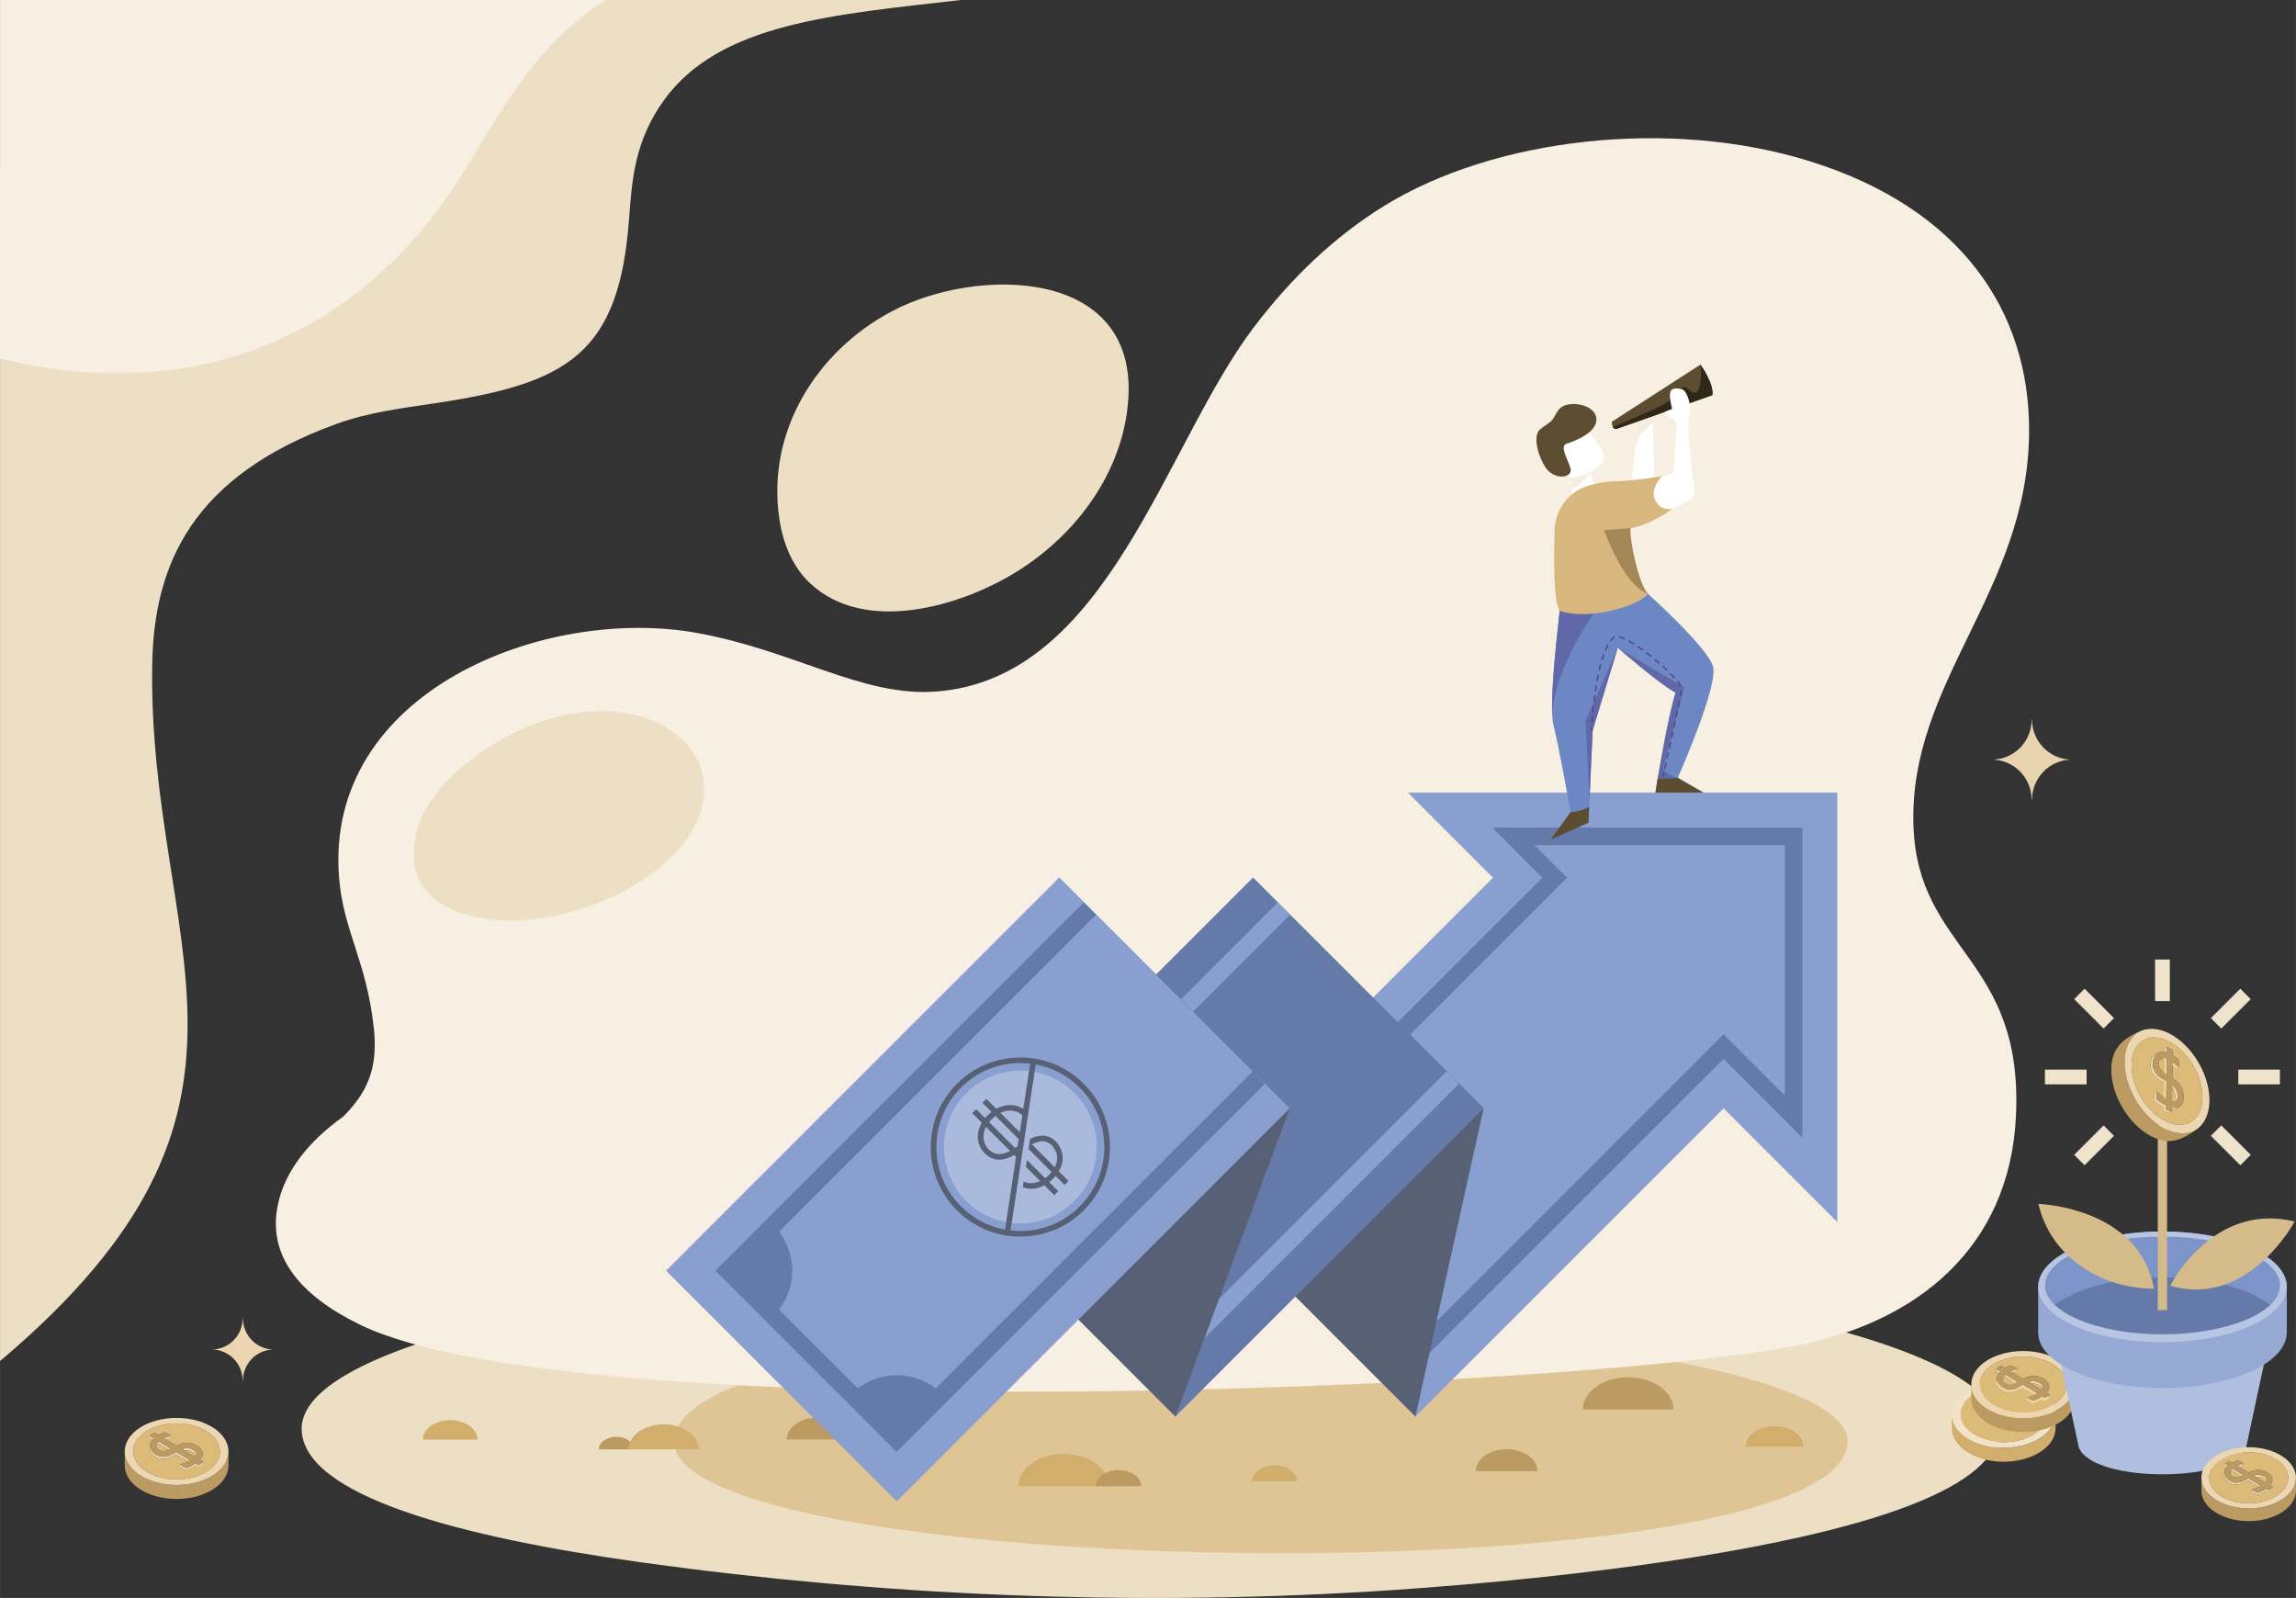 <?xml version="1.0" encoding="UTF-8"?>
<!DOCTYPE svg PUBLIC "-//W3C//DTD SVG 1.1//EN" "http://www.w3.org/Graphics/SVG/1.1/DTD/svg11.dtd">
<!-- Creator: CorelDRAW X7 -->
<svg xmlns="http://www.w3.org/2000/svg" xml:space="preserve" width="7.766in" height="5.405in" version="1.1" style="shape-rendering:geometricPrecision; text-rendering:geometricPrecision; image-rendering:optimizeQuality; fill-rule:evenodd; clip-rule:evenodd"
viewBox="0 0 77655 54048"
 xmlns:xlink="http://www.w3.org/1999/xlink">
 <rect x="0" y="0" width="77655" height="54048" fill="#333333" stroke="none"/>
 <defs>
  <style type="text/css">
   <![CDATA[
    .fil28 {fill:#FFC632}
    .fil23 {fill:#FAAB30}
    .fil24 {fill:#F79333}
    .fil21 {fill:#2F2718}
    .fil13 {fill:#6168A8}
    .fil31 {fill:#657AA9}
    .fil32 {fill:#7C94CA}
    .fil33 {fill:#95A9D4}
    .fil18 {fill:#A38755}
    .fil34 {fill:#B8C5E2}
    .fil29 {fill:#BB9B61}
    .fil22 {fill:#D2AE6D}
    .fil35 {fill:#D6BB8A}
    .fil25 {fill:#DCBB79}
    .fil6 {fill:#E7D3AD}
    .fil7 {fill:#ECD6B2}
    .fil26 {fill:#EDD7B2}
    .fil0 {fill:#EDDFC4}
    .fil27 {fill:#F2E2C7}
    .fil19 {fill:#F5EEE0}
    .fil20 {fill:#4A458F;fill-rule:nonzero}
    .fil10 {fill:#576074;fill-rule:nonzero}
    .fil17 {fill:#5D4D30;fill-rule:nonzero}
    .fil9 {fill:#657AA9;fill-rule:nonzero}
    .fil12 {fill:#6C87C3;fill-rule:nonzero}
    .fil8 {fill:#899FCF;fill-rule:nonzero}
    .fil11 {fill:#AABADC;fill-rule:nonzero}
    .fil30 {fill:#B0BEDF;fill-rule:nonzero}
    .fil4 {fill:#BB9B61;fill-rule:nonzero}
    .fil38 {fill:#C19C00;fill-rule:nonzero}
    .fil5 {fill:#D2AE6D;fill-rule:nonzero}
    .fil36 {fill:#D6BB8A;fill-rule:nonzero}
    .fil16 {fill:#D7B77D;fill-rule:nonzero}
    .fil2 {fill:#DFC596;fill-rule:nonzero}
    .fil1 {fill:#EDDFC4;fill-rule:nonzero}
    .fil37 {fill:#EFE3CC;fill-rule:nonzero}
    .fil15 {fill:#F5EEE0;fill-rule:nonzero}
    .fil3 {fill:#F6EFE2;fill-rule:nonzero}
    .fil14 {fill:white;fill-rule:nonzero}
   ]]>
  </style>
 </defs>
 <g id="Layer_x0020_1">
  <g id="_1759535106592">
   <path class="fil0" d="M27397 19727c1851,1738 5083,790 6979,-384 2036,-1261 3612,-3386 3784,-5823 317,-4489 -5130,-4509 -7992,-2993 -2572,1362 -4254,4092 -3807,7038 16,108 36,216 59,322 147,690 463,1357 977,1840z"/>
   <g>
    <path class="fil1" d="M67600 48317c0,4046 -17927,5312 -21225,5511 -8229,497 -16552,144 -24641,-978 -6147,-853 -11532,-2258 -11532,-4533 0,-3135 12849,-5677 28699,-5677 15850,0 28699,2542 28699,5677z"/>
    <path class="fil2" d="M62491 48740c0,5311 -39703,4799 -39703,0 0,-2138 7357,-3871 18866,-3871 11508,0 20837,1733 20837,3871z"/>
    <path class="fil3" d="M12161 44799c-1956,-954 -3314,-2371 -2671,-4403 265,-838 902,-1763 2118,-2629 789,-796 1185,-1593 1036,-2987 -245,-2273 -1032,-3290 -1177,-5095 -503,-6295 6955,-9207 12100,-8278 3308,597 5584,2160 8068,1985 5832,-410 7741,-8325 10770,-12320 1303,-1717 2762,-3092 4424,-4116 3708,-2285 9642,-2981 14383,-1502 5116,1595 7444,5086 7417,9160 -35,5386 -4079,8440 -3911,13322 146,4257 3731,4428 3466,9832 -218,4435 -3345,6966 -7461,7754 -7690,1474 -41161,2888 -48562,-723z"/>
    <path class="fil1" d="M16292 25433c4827,-3291 9378,-78 6762,3165 -1622,2012 -5606,3266 -7937,2076 -840,-430 -1334,-1217 -1030,-2528 226,-972 1085,-1950 2205,-2713z"/>
    <path class="fil4" d="M26608 48688c0,-410 468,-743 1045,-743 577,0 1045,333 1045,743l-2090 0z"/>
    <path class="fil4" d="M49913 49759c0,-410 468,-742 1045,-742 577,0 1045,332 1045,742l-2090 0z"/>
    <path class="fil5" d="M14301 48692c0,-363 414,-657 925,-657 510,0 924,294 924,657l-1849 0z"/>
    <path class="fil4" d="M20253 49021c0,-234 266,-424 595,-424 329,0 596,190 596,424l-1191 0z"/>
    <path class="fil4" d="M53533 47674c0,-602 687,-1090 1534,-1090 846,0 1533,488 1533,1090l-3067 0z"/>
    <path class="fil5" d="M34441 50267c0,-602 686,-1090 1533,-1090 846,0 1533,488 1533,1090l-3066 0z"/>
    <path class="fil5" d="M42335 50107c0,-301 343,-545 766,-545 424,0 767,244 767,545l-1533 0z"/>
    <path class="fil5" d="M59036 48934c0,-385 439,-697 981,-697 541,0 980,312 980,697l-1961 0z"/>
    <path class="fil5" d="M21258 49019c0,-466 532,-844 1188,-844 656,0 1187,378 1187,844l-2375 0z"/>
    <path class="fil4" d="M37065 50267c0,-301 343,-545 766,-545 424,0 767,244 767,545l-1533 0z"/>
    <path class="fil3" d="M64193 14944c146,1057 694,1520 1215,1415 887,-178 1069,-1356 1018,-2457 -74,-1571 -604,-3184 -1751,-4304 -1007,-983 -2645,-699 -2492,575 106,875 986,1592 1431,2358 399,687 412,1199 579,2413z"/>
    <path class="fil6" d="M67406 25693c724,24 1304,618 1308,1353l12 0c5,-735 586,-1329 1307,-1353 -725,-24 -1307,-623 -1307,-1363l-10 0c0,740 -582,1339 -1310,1363z"/>
    <path class="fil7" d="M7190 45644c562,19 1013,480 1016,1051l9 0c4,-571 455,-1032 1015,-1051 -563,-18 -1015,-484 -1015,-1058l-8 0c0,574 -452,1040 -1017,1058z"/>
    <g>
     <path class="fil1" d="M0 5691c341,-152 688,-292 1039,-419 4125,-1496 8874,-1326 12563,-3704 707,-457 1350,-991 1959,-1568l16934 0c-4282,495 -8146,771 -10036,3384 -986,1364 -1085,2678 -1181,3992 -334,4598 -2071,5585 -6539,6259 -1195,180 -2275,309 -3368,706 -4859,1763 -6172,4737 -6224,8148 -148,9544 5054,14945 -5147,23545l0 -40343z"/>
     <path class="fil3" d="M20484 0c-2464,1605 -3433,3645 -4970,6066 -3488,5494 -9173,7623 -15514,6058l0 -12124 20484 0z"/>
    </g>
    <g>
     <polygon class="fil8" points="62143,26810 47618,26810 50493,29686 40071,40108 47873,47910 58295,37488 62143,41335 "/>
     <polygon class="fil9" points="47041,47071 46623,46653 58295,34980 60369,37054 60369,28584 51899,28584 53001,29686 41329,41358 40911,40940 52165,29686 50472,27992 60961,27992 60961,38481 58295,35816 "/>
     <polygon class="fil10" points="42377,29684 50179,37486 47873,47910 40071,40108 "/>
     <polygon class="fil9" points="39755,47910 31953,40108 42377,29684 50179,37486 "/>
     <polygon class="fil8" points="33212,41367 32794,40949 43218,30524 43636,30942 "/>
     <polygon class="fil8" points="38924,47079 38506,46661 48931,36236 49349,36654 "/>
     <polygon class="fil10" points="35822,29684 43624,37486 39755,47910 31953,40108 "/>
     <polygon class="fil8" points="30329,50780 22527,42978 35822,29684 43624,37486 "/>
     <polygon class="fil9" points="30329,49108 24199,42978 36653,30524 37071,30942 25035,42978 30329,48273 42365,36237 42783,36654 "/>
     <path class="fil9" d="M24617 42978l1542 -1536c406,408 635,961 635,1536 0,587 -237,1149 -657,1559l-1520 -1559z"/>
     <path class="fil9" d="M30331 48692l-1554 -1524c409,-417 969,-653 1554,-653 584,0 1145,236 1554,653l-1554 1524z"/>
     <path class="fil11" d="M36338 40624c-1009,1010 -2646,1010 -3655,0 -1009,-1009 -1009,-2645 0,-3654 1009,-1010 2646,-1010 3655,0 1009,1009 1009,2645 0,3654z"/>
    </g>
    <g>
     <path class="fil12" d="M55731 20078c0,0 2000,1797 2204,2452 203,654 -1191,3781 -1191,3781l872 499 -1626 0c0,0 397,-2503 684,-3383 -556,-291 -1957,-1519 -1957,-1519l-849 2790 -144 3129 -1284 576 681 -934c0,0 -403,-2272 -575,-2920 -173,-649 125,-3108 206,-3889 81,-782 2444,-839 2979,-582z"/>
     <path class="fil13" d="M52752 20660c-70,674 -300,2593 -252,3525 77,-1672 1531,-3625 1531,-3625 -254,53 -774,-32 -1189,-114 -50,65 -82,135 -90,214z"/>
     <path class="fil13" d="M56956 23246l-2239 -1337c0,0 1401,1227 1957,1518 -241,740 -560,2626 -656,3209 325,4 666,8 812,7 174,-2 235,-86 197,-170l-283 -162c-358,-59 -493,-316 -493,-316l705 -2749z"/>
     <path class="fil14" d="M55444 14041c-13,92 -303,2525 -303,2525 0,0 540,192 719,-119 178,-310 0,-2484 0,-2484l-416 78z"/>
     <path class="fil15" d="M55885 14305c-14,-207 -25,-343 -25,-343l-416 78c-5,40 -60,497 -122,1012l191 -391 372 -356z"/>
     <path class="fil14" d="M53661 15805l373 729c0,0 6,364 -388,417 -394,53 -486,-168 -486,-168l-38 -910c0,0 359,-146 539,-68z"/>
     <path class="fil16" d="M53681 16441c306,-98 674,-168 1101,-164 755,-57 1439,-168 1439,-168 0,0 363,493 340,1099 0,0 -697,544 -1416,656 -43,348 262,1864 586,2214 -173,352 -1903,943 -2979,581 -212,-317 -201,-1774 -169,-2745 23,-672 457,-1268 1098,-1473z"/>
     <path class="fil15" d="M53122 15873l27 645c349,-71 602,-536 602,-536l0 0 -90 -177c-180,-78 -539,68 -539,68z"/>
     <path class="fil17" d="M56744 26311c0,0 -484,46 -674,15 -50,293 -80,484 -80,484l1626 0 -872 -499z"/>
     <path class="fil17" d="M53749 27285c-216,160 -628,184 -628,184l-682 934 1285 -576 25 -542z"/>
     <polygon class="fil13" points="53868,24698 54717,21909 53629,24386 53757,27120 "/>
     <path class="fil18" d="M55146 17864l-894 65c0,0 652,1864 1479,2149 -324,-350 -629,-1866 -585,-2214z"/>
     <path class="fil19" d="M53122 15873l27 645c349,-71 602,-536 602,-536l-90 -177c-180,-78 -539,68 -539,68z"/>
     <path class="fil19" d="M55860 13962l-416 78c-5,40 -60,497 -122,1012l191 -391 372 -356c-14,-207 -25,-343 -25,-343z"/>
     <path class="fil20" d="M53823 24720c-11,-2 -19,-12 -18,-23 0,0 1,-32 5,-90 0,-12 11,-22 24,-21 13,1 21,11 21,24 -4,57 -5,89 -5,89 -1,12 -11,22 -24,22 -1,-1 -2,-1 -3,-1zm2423 1548l-1 0c-13,-2 -20,-14 -17,-27l19 -87c3,-12 14,-18 27,-17 12,3 20,15 17,27l-19 87c-3,12 -15,20 -26,17zm-1308 -4639c-2,0 -3,0 -5,-1 -62,-28 -117,-48 -164,-61 -12,-3 -19,-15 -16,-27 3,-12 15,-20 27,-16 50,13 108,34 171,63 12,5 17,18 12,29 -5,10 -15,15 -25,13zm314 172c-3,-1 -6,-2 -8,-3 -53,-33 -105,-63 -153,-90 -11,-6 -15,-20 -9,-31 6,-11 19,-15 30,-9 50,27 102,58 156,92 10,6 13,20 7,31 -5,8 -14,11 -23,10zm-781 -109c-3,0 -6,-2 -9,-4 -10,-7 -12,-21 -5,-31 34,-45 69,-84 104,-115 9,-8 18,-14 29,-19 11,-5 24,0 30,11 5,11 0,25 -11,30 -7,3 -13,7 -18,12 -33,29 -66,65 -98,108 -5,7 -14,10 -22,8zm1077 308c-3,0 -6,-1 -9,-3 -49,-36 -98,-70 -146,-102 -10,-7 -13,-21 -6,-32 7,-10 21,-13 31,-6 49,33 98,67 147,103 11,7 13,21 6,31 -5,8 -14,11 -23,9zm285 216c-3,0 -7,-2 -10,-4 -47,-37 -93,-74 -140,-109 -10,-8 -12,-22 -5,-32 8,-10 22,-12 32,-5 47,36 94,73 142,111 9,7 11,22 3,31 -5,7 -14,10 -22,8zm-1534 -212c-2,0 -4,0 -5,-1 -12,-5 -17,-18 -12,-30 25,-59 52,-113 78,-163 6,-11 20,-14 31,-9 11,6 15,20 9,31 -26,48 -52,101 -77,159 -4,10 -14,15 -24,13zm1810 441c-4,0 -8,-2 -11,-5 -45,-39 -90,-77 -136,-116 -10,-8 -11,-22 -3,-31 8,-10 22,-11 32,-3 46,38 92,77 136,116 10,8 11,22 3,32 -6,6 -14,9 -21,7zm264 241c-4,-1 -8,-3 -12,-6 -42,-40 -85,-81 -130,-122 -9,-8 -10,-22 -1,-32 8,-9 22,-9 31,-1 45,41 89,82 131,123 9,8 10,23 1,32 -5,5 -13,7 -20,6zm-2195 -346c-1,0 -2,0 -2,0 -12,-4 -19,-16 -15,-28 18,-61 37,-118 55,-171 4,-12 18,-18 29,-14 12,4 18,17 14,29 -19,52 -37,109 -55,169 -4,11 -15,17 -26,15zm2445 602c-5,-1 -10,-3 -13,-7 -38,-42 -79,-86 -122,-130 -9,-9 -9,-23 0,-32 9,-9 23,-8 32,1 44,44 85,88 123,131 9,9 8,23 -1,31 -6,5 -13,7 -19,6zm-2536 -256l-1 -1c-12,-2 -20,-14 -17,-27 13,-59 28,-117 43,-174 3,-12 15,-19 28,-16 11,3 19,16 16,28 -15,56 -29,114 -43,172 -3,12 -14,20 -26,18zm2758 536c-6,-1 -12,-5 -16,-10 -28,-44 -63,-91 -104,-142 -8,-10 -6,-24 4,-32 9,-8 24,-6 31,3 43,53 79,102 107,146 7,11 4,25 -6,32 -5,3 -11,4 -16,3zm-2830 -186l-1 0c-12,-3 -20,-14 -18,-27 11,-58 23,-117 34,-176 3,-12 15,-19 27,-17l0 0c12,2 20,14 18,27 -12,58 -24,116 -34,175 -2,12 -14,20 -26,18zm2818 528l-1 0c-12,-3 -20,-15 -17,-27 13,-67 24,-126 33,-175 3,-12 14,-20 26,-18l1 0c12,2 20,14 18,26 -9,49 -21,109 -34,176 -3,12 -14,20 -26,18zm-2877 -176c-12,-2 -20,-13 -18,-26 8,-58 18,-117 28,-176 2,-13 13,-21 26,-19 11,4 20,14 18,26 -10,59 -19,118 -27,176 -2,12 -14,21 -26,19l-1 0zm2805 526l-1 0c-12,-3 -20,-14 -18,-26l37 -176c2,-12 14,-19 26,-17l1 0c12,2 20,14 17,27l-36 175c-3,12 -14,19 -26,17zm-2852 -172c-12,-2 -20,-13 -19,-25 7,-58 15,-117 23,-178 1,-12 13,-21 25,-19l1 0c12,2 20,14 19,26 -8,60 -16,119 -23,176 -1,13 -13,22 -25,20l-1 0zm2777 522l0 0c-13,-2 -20,-15 -18,-27l38 -175c2,-12 15,-21 26,-17 12,3 20,15 18,27l-38 175c-2,12 -14,19 -26,17zm-2816 -167c-11,-2 -19,-13 -18,-24 5,-57 11,-117 18,-178 1,-13 12,-22 25,-20 13,0 21,12 20,24 -7,62 -13,121 -18,178 -2,12 -12,22 -25,20 -1,0 -1,0 -2,0zm2741 517l-1 0c-12,-3 -20,-15 -17,-27l38 -175c2,-12 14,-19 26,-17l0 0c13,2 20,15 18,27l-38 175c-3,11 -14,19 -26,17zm-2771 -161c-11,-2 -19,-12 -19,-24 4,-53 9,-113 14,-178 1,-13 12,-22 25,-21 13,0 21,12 20,25 -5,65 -10,125 -14,177 0,13 -11,22 -24,21 -1,0 -1,0 -2,0zm2695 510l-1 0c-12,-2 -20,-14 -17,-27l38 -174c2,-13 12,-20 27,-18 12,3 20,15 17,27l-38 175c-3,12 -14,19 -26,17zm-77 350l-1 -1c-12,-2 -20,-14 -17,-27l38 -174c3,-12 14,-18 27,-17 12,2 20,14 18,27l-39 174c-3,12 -14,20 -26,18zm-77 349l-1 0c-12,-3 -20,-15 -17,-27l38 -175c3,-12 13,-18 27,-17 12,3 20,15 17,27l-38 175c-3,12 -14,19 -26,17zm-78 349l-1 0c-12,-3 -20,-15 -17,-27l39 -174c3,-13 14,-20 27,-18 12,3 20,15 17,27l-39 175c-3,12 -14,19 -26,17z"/>
     <path class="fil17" d="M54514 14266l2997 -1933c0,0 463,629 404,1033l-3228 1136c0,0 -170,63 -173,-236z"/>
     <path class="fil21" d="M56905 13108c-159,90 -443,223 -417,386 25,152 -1502,755 -1936,950 50,87 135,58 135,58l3228 -1136c59,-404 -404,-1033 -404,-1033 0,0 97,849 -170,959 -217,-15 -277,-275 -436,-184z"/>
     <path class="fil14" d="M56221 16109l383 -123 111 -1687 -420 -363 260 -108c0,0 -92,-327 -72,-503 20,-176 128,-232 422,-154 158,69 336,590 230,909 -106,319 128,2225 192,2528 64,303 -766,600 -766,600 0,0 -402,103 -585,-309 -183,-412 245,-790 245,-790z"/>
     <path class="fil14" d="M53644 14542c0,0 645,627 610,901 -37,273 -327,557 -1073,728 -263,-9 -639,-750 -651,-913 -79,-1066 815,-863 1114,-716z"/>
     <path class="fil17" d="M52982 15007c0,0 971,-274 1010,-784 38,-511 -798,-674 -1138,-477 -145,84 -208,209 -283,351 -84,159 -203,223 -354,327 -49,34 -98,67 -140,108 -293,290 50,1154 287,1388 327,322 801,212 758,-47 -43,-259 -399,-774 -140,-866z"/>
    </g>
    <g>
     <path class="fil22" d="M69485 48069c-168,512 -872,897 -1716,897 -843,0 -1547,-385 -1715,-897 -25,-73 -38,-150 -39,-227l0 464c0,626 785,1134 1754,1134 970,0 1755,-508 1755,-1134l0 -474c0,81 -13,160 -39,237z"/>
     <path class="fil23" d="M68204 47728c-88,-21 -171,-7 -251,24 28,17 57,34 84,50 50,-9 101,-9 154,4 61,15 213,69 236,158 77,-137 -146,-217 -223,-236z"/>
     <path class="fil23" d="M68548 48109c11,7 22,13 33,20 9,-12 18,-25 25,-37 24,-43 34,-84 32,-122 -4,15 -10,29 -19,43 -20,35 -45,67 -71,96z"/>
     <path class="fil24" d="M68191 47806c-53,-13 -104,-13 -154,-4 117,71 234,141 351,211 7,-8 16,-16 23,-23 7,-9 14,-18 16,-26 -23,-89 -175,-143 -236,-158z"/>
     <path class="fil23" d="M67762 47850c-204,115 -424,235 -654,108 -134,-75 -236,-195 -233,-331 -54,166 60,320 220,409 230,127 450,7 654,-108 134,80 269,162 403,243 27,-12 53,-26 78,-40 -156,-94 -312,-188 -468,-281z"/>
     <path class="fil25" d="M66862 47315l0 -15 126 -84 35 -24c47,28 91,55 137,82 67,-35 138,-65 208,-92l201 109 8 4c-2,2 -5,4 -8,6l0 63 0 12c-12,6 -28,13 -38,17 -34,13 -70,27 -106,41 114,68 226,137 339,204 188,-92 372,-142 593,-53 151,61 347,205 281,385 2,38 -8,79 -32,122 -7,12 -16,25 -25,37 29,18 58,36 88,54 0,0 1,1 2,2 1,0 2,0 2,1l-2 1 -5 75 0 6 -170 109c-35,-21 -69,-42 -103,-62 -92,65 -196,114 -300,156l-210 -113 0 -78 0 -6c19,-4 36,-13 50,-17 68,-24 146,-52 219,-86 -134,-81 -269,-163 -403,-243 -204,115 -424,235 -654,108 -160,-89 -274,-243 -220,-409l0 -1c1,-52 17,-107 55,-162 5,-7 10,-14 15,-20 -21,-13 -43,-25 -64,-38 -12,-8 -13,-8 -19,-18l0 -73zm907 1465c304,0 586,-59 820,-163 390,-170 647,-458 647,-785 0,-524 -657,-948 -1467,-948 -329,0 -632,71 -877,188 -357,173 -589,449 -589,760 0,523 657,948 1466,948z"/>
     <path class="fil23" d="M67082 47663c13,-33 39,-65 75,-92 115,69 229,139 343,207 23,-10 47,-23 72,-37 1,-1 3,-2 5,-3 -136,-81 -272,-163 -407,-245 -65,48 -94,111 -88,170z"/>
     <path class="fil26" d="M68509 48299c-35,-21 -70,-42 -103,-62 -92,64 -197,114 -300,156l-143 -73 -80 -40 0 78 210 113c104,-42 208,-91 300,-156 34,20 68,41 103,62l170 -109 0 -6 5 -75 -64 44 -98 68z"/>
     <path class="fil24" d="M67082 47663c6,63 57,121 154,145 102,26 180,9 264,-30 -114,-68 -228,-138 -343,-207 -36,27 -62,59 -75,92z"/>
     <path class="fil27" d="M66892 47072c245,-117 548,-188 877,-188 810,0 1467,424 1467,948 0,327 -257,615 -647,785 -234,104 -516,163 -820,163 -809,0 -1466,-425 -1466,-948 0,-311 232,-587 589,-760zm877 1894c844,0 1548,-385 1716,-897 26,-77 39,-156 39,-237 0,-627 -785,-1134 -1755,-1134 -969,0 -1754,507 -1754,1134 0,3 0,7 0,10 1,77 14,154 39,227 168,512 872,897 1715,897z"/>
     <path class="fil28" d="M68427 47964c-2,8 -9,17 -16,26 -7,7 -16,15 -23,23 -117,-70 -234,-140 -351,-211 -27,-16 -56,-33 -84,-50 80,-31 163,-45 251,-24 77,19 300,99 223,236zm-855 -223c-25,14 -49,27 -72,37 -84,39 -162,56 -264,30 -97,-24 -148,-82 -154,-145 -6,-59 23,-122 88,-170 135,82 271,164 407,245 -2,1 -4,2 -5,3zm-653 -398c26,15 51,30 77,45 -18,17 -35,36 -51,56 -5,6 -10,13 -15,20 -38,55 -54,110 -55,162l0 1c-3,136 99,256 233,331 230,127 450,7 654,-108 156,93 312,187 468,281 -25,14 -51,28 -78,40 -73,34 -151,62 -219,86 -14,4 -31,13 -50,17l0 6 80 40 143 73c104,-42 208,-92 300,-156 33,20 68,41 103,62l98 -68 64 -44 2 -1c0,-1 -1,-1 -2,-1 -1,-1 -2,-2 -2,-2 -30,-18 -59,-36 -88,-54 -11,-7 -22,-13 -33,-20 26,-29 51,-61 71,-96 9,-14 15,-28 19,-43 66,-180 -130,-324 -281,-385 -221,-89 -405,-39 -593,53 -113,-67 -225,-136 -339,-204 -24,-15 -48,-29 -72,-44 50,-21 100,-40 148,-59 16,-5 29,-11 43,-16 10,-4 18,-8 25,-14 3,-2 6,-4 8,-6l-8 -4 -201 -109c-70,27 -141,57 -208,92 -46,-27 -90,-54 -137,-82l-35 24 -126 84 0 15c10,5 24,8 32,13 8,5 17,10 25,15z"/>
     <path class="fil23" d="M66881 47406c21,13 43,25 64,38 16,-20 33,-39 51,-56 -26,-15 -51,-30 -77,-45 -8,-5 -17,-10 -25,-15 -8,-5 -22,-8 -32,-13l0 73c6,10 7,10 19,18z"/>
     <path class="fil23" d="M67501 47331c-48,19 -98,38 -148,59 24,15 48,29 72,44 36,-14 72,-28 106,-41 10,-4 26,-11 38,-17l0 -12 0 -63c-7,6 -15,10 -25,14 -14,5 -27,11 -43,16z"/>
     <path class="fil29" d="M70144 47067c-169,512 -873,897 -1717,897 -842,0 -1547,-385 -1715,-897 -24,-74 -37,-150 -39,-227l0 463c0,627 786,1135 1754,1135 970,0 1755,-508 1755,-1135l0 -473c0,81 -13,160 -38,237z"/>
     <path class="fil26" d="M68862 46726c-88,-21 -170,-7 -250,24 27,16 56,33 84,50 49,-9 101,-9 153,4 62,15 213,69 237,158 76,-137 -147,-217 -224,-236z"/>
     <path class="fil26" d="M69207 47107c11,7 22,13 32,20 9,-12 18,-25 25,-38 25,-42 35,-83 33,-121 -4,14 -11,28 -20,43 -20,35 -45,66 -70,96z"/>
     <path class="fil25" d="M68849 46804c-52,-13 -104,-13 -153,-4 117,70 234,141 350,211 7,-8 16,-16 23,-24 7,-9 14,-18 17,-25 -24,-89 -175,-143 -237,-158z"/>
     <path class="fil26" d="M68420 46848c-204,115 -424,235 -653,108 -135,-75 -237,-195 -234,-331 -53,166 61,320 221,409 230,127 450,7 654,-108 133,80 268,161 403,243 27,-12 52,-26 78,-40 -157,-94 -313,-188 -469,-281z"/>
     <path class="fil25" d="M67520 46313l0 -15 127 -84 35 -24c46,28 91,54 137,82 67,-35 138,-65 207,-92l201 109 8 4c-2,2 -5,4 -8,6l0 63 0 12c-11,6 -27,13 -37,17 -35,13 -71,27 -106,41 114,68 225,136 339,204 188,-92 372,-142 593,-53 150,61 346,205 281,385 2,38 -8,79 -33,121 -7,13 -16,26 -25,38 29,18 59,36 89,54 0,0 1,0 2,1 1,0 2,0 2,1l-2 1 -5 76 0 6 -171 109c-34,-21 -69,-42 -103,-62 -92,64 -196,114 -300,156l-210 -113 0 -78 0 -7c19,-3 37,-12 51,-16 68,-24 145,-52 219,-86 -135,-82 -270,-163 -403,-243 -204,115 -424,235 -654,108 -160,-89 -274,-243 -221,-409l0 -1c1,-53 18,-107 56,-163 5,-7 9,-13 14,-19 -20,-13 -42,-25 -63,-38 -13,-8 -14,-8 -20,-19l0 -72zm907 1464c305,0 587,-59 821,-162 390,-170 646,-458 646,-785 0,-524 -657,-948 -1467,-948 -328,0 -631,70 -876,188 -358,173 -589,449 -589,760 0,523 656,947 1465,947z"/>
     <path class="fil26" d="M67740 46660c14,-32 40,-64 75,-91 115,69 229,138 344,206 23,-9 47,-22 71,-36 1,-1 3,-2 5,-3 -135,-82 -271,-164 -407,-245 -64,48 -94,111 -88,169z"/>
     <path class="fil26" d="M69167 47296c-34,-21 -69,-41 -103,-61 -92,64 -196,114 -300,155l-142 -72 -81 -40 0 78 210 113c104,-42 208,-92 300,-156 34,20 69,41 103,62l171 -109 0 -6 5 -76 -65 45 -98 67z"/>
     <path class="fil25" d="M67740 46660c7,64 58,121 154,146 102,26 181,9 265,-31 -115,-68 -229,-137 -344,-206 -35,27 -61,59 -75,91z"/>
     <path class="fil26" d="M67551 46070c245,-118 548,-188 876,-188 810,0 1467,424 1467,948 0,327 -256,615 -646,785 -234,103 -516,162 -821,162 -809,0 -1465,-424 -1465,-947 0,-311 231,-587 589,-760zm876 1894c844,0 1548,-385 1717,-897 25,-77 38,-156 38,-237 0,-627 -785,-1134 -1755,-1134 -968,0 -1754,507 -1754,1134 0,3 0,7 0,10 2,77 15,153 39,227 168,512 873,897 1715,897z"/>
     <path class="fil29" d="M69086 46962c-3,7 -10,16 -17,25 -7,8 -16,16 -23,24 -116,-70 -233,-141 -350,-211 -28,-17 -57,-34 -84,-50 80,-31 162,-45 250,-24 77,19 300,99 224,236zm-856 -223c-24,14 -48,27 -71,36 -84,40 -163,57 -265,31 -96,-25 -147,-82 -154,-146 -6,-58 24,-121 88,-169 136,81 272,163 407,245 -2,1 -4,2 -5,3zm-652 -398c25,15 50,30 76,45 -18,17 -35,36 -51,56 -5,6 -9,12 -14,19 -38,56 -55,110 -56,163l0 1c-3,136 99,256 234,331 229,127 449,7 653,-108 156,93 312,187 469,281 -26,14 -52,28 -78,40 -74,34 -151,62 -219,86 -14,4 -32,13 -51,16l0 7 81 40 142 72c104,-41 208,-91 300,-155 34,20 69,40 103,61l98 -67 65 -45 2 -1c0,-1 -1,-1 -2,-1 -1,-1 -2,-1 -2,-1 -30,-18 -60,-36 -89,-54 -10,-7 -21,-13 -32,-20 25,-30 50,-61 70,-96 9,-15 16,-29 20,-43 65,-180 -131,-324 -281,-385 -221,-89 -405,-39 -593,53 -114,-68 -225,-136 -339,-204 -24,-15 -49,-29 -73,-44 50,-22 100,-40 149,-59 15,-5 29,-11 42,-16 11,-4 18,-8 25,-14 3,-2 6,-4 8,-6l-8 -4 -201 -109c-69,27 -140,57 -207,92 -46,-28 -91,-54 -137,-82l-35 24 -127 84 0 15c10,5 24,8 33,13 8,5 17,10 25,15z"/>
     <path class="fil26" d="M67540 46404c21,13 43,25 63,38 16,-20 33,-39 51,-56 -26,-15 -51,-30 -76,-45 -8,-5 -17,-10 -25,-15 -9,-5 -23,-8 -33,-13l0 72c6,11 7,11 20,19z"/>
     <path class="fil26" d="M68160 46329c-49,19 -99,37 -149,59 24,15 49,29 73,44 35,-14 71,-28 106,-41 10,-4 26,-11 37,-17l0 -12 0 -63c-7,6 -15,10 -25,14 -13,5 -27,11 -42,16z"/>
    </g>
    <path class="fil30" d="M75970 48953l27 -128 571 -2669c-1150,-895 -1846,-250 -3262,-250 -1416,0 -3665,-922 -3595,250l571 2669 28 128c457,1218 5202,1218 5660,0z"/>
    <path class="fil31" d="M73140 45398c1630,0 3416,-527 3643,-1261 -860,-1608 -6270,-1532 -7287,0 203,717 2013,1261 3644,1261z"/>
    <path class="fil32" d="M77344 43525c0,-1034 -1882,-1872 -4204,-1872 -2323,0 -4205,838 -4205,1872 0,276 134,538 374,774 662,-648 2128,-1099 3831,-1099 1702,0 3169,451 3830,1099 240,-236 374,-498 374,-774z"/>
    <path class="fil33" d="M68935 45073c0,1034 1882,1872 4205,1872 2322,0 4204,-838 4204,-1872l0 -1548c0,-276 -217,490 -457,725 -661,649 -2055,1037 -3758,1037 -1702,0 -3106,-364 -3768,-1012 -240,-236 -280,-491 -426,-750l0 1548z"/>
    <path class="fil34" d="M77112 43478c0,913 -1778,1653 -3972,1653 -2194,0 -3973,-740 -3973,-1653 0,-913 1779,-1653 3973,-1653 2194,0 3972,740 3972,1653zm-3972 -1825c-2323,0 -4205,838 -4205,1872 0,1035 1882,1873 4205,1873 2322,0 4204,-838 4204,-1873 0,-1034 -1882,-1872 -4204,-1872z"/>
    <polygon class="fil35" points="73295,44310 72982,44310 72982,38051 73295,38051 "/>
    <g>
     <path class="fil36" d="M73405 43490c271,-544 781,-1131 1243,-1499 698,-557 1686,-986 2963,-677 0,0 -379,713 -1080,1344 -894,809 -1958,1166 -3126,832z"/>
     <path class="fil36" d="M72852 43587c-1793,0 -3503,-1081 -3908,-2867 0,0 1879,52 3052,1218l0 1c454,450 745,1019 856,1648z"/>
    </g>
    <g>
     <polygon class="fil37" points="77112,36676 75705,36676 75705,36178 77112,36178 "/>
     <polygon class="fil37" points="75773,33441 76124,33794 75129,34788 74777,34436 "/>
     <polygon class="fil37" points="76125,39061 75773,39413 74777,38417 75129,38065 "/>
     <polygon class="fil37" points="73388,33861 72890,33861 72890,32454 73388,32454 "/>
     <polygon class="fil37" points="70505,33441 71500,34436 71148,34788 70153,33794 "/>
     <polygon class="fil37" points="71500,38417 70505,39413 70153,39061 71148,38065 "/>
     <polygon class="fil37" points="70573,36676 69165,36676 69165,36178 70573,36178 "/>
     <g>
      <path class="fil38" d="M73673 36099c-176,-265 -841,-180 -915,155 -60,270 384,323 547,380 196,68 417,209 272,458 -190,324 -628,317 -777,-22 -17,-38 -149,5 -135,36 167,381 671,377 942,106 160,-160 214,-410 8,-553 -110,-75 -259,-101 -384,-140 -90,-29 -209,-51 -278,-118 -254,-249 400,-544 584,-266 25,38 151,-13 136,-36z"/>
      <path class="fil38" d="M73137 35713c23,651 22,1301 0,1951 -2,62 134,37 136,-14 23,-658 22,-1315 -1,-1973 -1,-49 -137,-21 -135,36z"/>
     </g>
    </g>
    <g>
     <path class="fil29" d="M77620 50199c-154,467 -795,818 -1565,818 -768,0 -1410,-351 -1564,-818 -22,-67 -34,-137 -35,-207l0 423c0,571 716,1034 1599,1034 884,0 1600,-463 1600,-1034l0 -432c0,74 -12,146 -35,216z"/>
     <path class="fil26" d="M76452 49888c-81,-19 -156,-6 -229,22 25,15 52,31 77,46 45,-8 92,-8 140,4 56,13 194,62 216,143 69,-125 -134,-198 -204,-215z"/>
     <path class="fil26" d="M76766 50236c10,6 20,11 30,18 8,-11 16,-23 22,-34 23,-39 32,-76 30,-111 -4,13 -10,26 -18,39 -18,32 -41,61 -64,88z"/>
     <path class="fil25" d="M76440 49960c-48,-12 -95,-12 -140,-4 106,64 213,128 320,192 6,-7 14,-14 20,-22 7,-8 13,-16 16,-23 -22,-81 -160,-130 -216,-143z"/>
     <path class="fil26" d="M76049 49999c-186,105 -387,214 -596,99 -123,-68 -216,-178 -213,-302 -49,152 55,292 201,373 210,116 410,6 596,-98 122,73 245,147 368,221 24,-11 48,-24 71,-36 -143,-86 -285,-172 -427,-257z"/>
     <path class="fil25" d="M75228 49512l0 -14 116 -77 31 -21c43,25 84,49 125,75 61,-33 126,-60 190,-84l183 99 7 4c-2,2 -4,3 -7,5l0 57 0 12c-11,5 -25,11 -34,15 -32,12 -64,24 -97,37 104,62 206,125 309,186 171,-84 339,-129 541,-48 137,55 316,187 256,351 2,35 -7,72 -30,111 -6,11 -14,23 -22,34 26,16 53,32 80,49 0,0 1,1 2,2 1,0 2,0 2,0l-2 1 -5 69 0 5 -155 100c-32,-19 -63,-38 -94,-56 -84,58 -179,104 -274,141l-191 -102 0 -72 0 -5c17,-4 33,-12 46,-16 62,-21 133,-46 200,-78 -123,-74 -246,-148 -368,-221 -186,104 -386,214 -596,98 -146,-81 -250,-221 -201,-373l0 -1c1,-48 16,-97 50,-148 5,-6 9,-12 14,-18 -19,-12 -39,-23 -58,-34 -12,-7 -12,-7 -18,-17l0 -66zm827 1335c277,0 535,-54 748,-148 356,-155 589,-418 589,-716 0,-478 -598,-864 -1337,-864 -299,0 -576,64 -799,172 -326,157 -537,409 -537,692 0,477 599,864 1336,864z"/>
     <path class="fil26" d="M75429 49829c12,-30 36,-59 68,-83 105,62 209,125 314,187 20,-8 42,-20 65,-33 0,-1 2,-2 4,-3 -124,-74 -247,-149 -371,-223 -59,44 -86,101 -80,155z"/>
     <path class="fil26" d="M76730 50408c-32,-19 -63,-38 -94,-56 -84,59 -179,104 -274,142l-130 -66 -73 -37 0 72 191 102c95,-37 190,-83 274,-141 31,18 62,37 94,56l155 -100 0 -5 5 -69 -59 41 -89 61z"/>
     <path class="fil25" d="M75429 49829c6,57 52,110 140,132 93,24 165,8 242,-28 -105,-62 -209,-125 -314,-187 -32,24 -56,53 -68,83z"/>
     <path class="fil26" d="M75256 49291c223,-108 500,-172 799,-172 739,0 1337,386 1337,864 0,298 -233,561 -589,716 -213,94 -471,148 -748,148 -737,0 -1336,-387 -1336,-864 0,-283 211,-535 537,-692zm799 1726c770,0 1411,-351 1565,-818 23,-70 35,-142 35,-216 0,-571 -716,-1034 -1600,-1034 -883,0 -1599,463 -1599,1034 0,3 0,6 0,9 1,70 13,140 35,207 154,467 796,818 1564,818z"/>
     <path class="fil29" d="M76656 50103c-3,7 -9,15 -16,23 -6,8 -14,15 -20,22 -107,-64 -214,-128 -320,-192 -25,-15 -52,-31 -77,-46 73,-28 148,-41 229,-22 70,17 273,90 204,215zm-780 -203c-23,13 -45,25 -65,33 -77,36 -149,52 -242,28 -88,-22 -134,-75 -140,-132 -6,-54 21,-111 80,-155 124,74 247,149 371,223 -2,1 -4,2 -4,3zm-595 -363c23,13 46,28 69,42 -16,15 -31,32 -46,50 -5,6 -9,12 -14,18 -34,51 -49,100 -50,148l0 1c-3,124 90,234 213,302 209,115 410,6 596,-99 142,85 284,171 427,257 -23,12 -47,25 -71,36 -67,32 -138,57 -200,78 -13,4 -29,12 -46,16l0 5 73 37 130 66c95,-38 190,-83 274,-142 31,18 62,37 94,56l89 -61 59 -41 2 -1c0,0 -1,0 -2,0 -1,-1 -2,-2 -2,-2 -27,-17 -54,-33 -80,-49 -10,-7 -20,-12 -30,-18 23,-27 46,-56 64,-88 8,-13 14,-26 18,-39 60,-164 -119,-296 -256,-351 -202,-81 -370,-36 -541,48 -103,-61 -205,-124 -309,-186 -22,-14 -44,-26 -66,-40 45,-19 91,-37 135,-54 14,-4 27,-10 39,-14 9,-4 17,-7 23,-13 3,-2 5,-3 7,-5l-7 -4 -183 -99c-64,24 -129,51 -190,84 -41,-26 -82,-50 -125,-75l-31 21 -116 77 0 14c9,4 22,7 30,11 7,5 15,9 23,14z"/>
     <path class="fil26" d="M75246 49595c19,11 39,22 58,34 15,-18 30,-35 46,-50 -23,-14 -46,-29 -69,-42 -8,-5 -16,-9 -23,-14 -8,-4 -21,-7 -30,-11l0 66c6,10 6,10 18,17z"/>
     <path class="fil26" d="M75811 49526c-44,17 -90,35 -135,54 22,14 44,26 66,40 33,-13 65,-25 97,-37 9,-4 23,-10 34,-15l0 -12 0 -57c-6,6 -14,9 -23,13 -12,4 -25,10 -39,14z"/>
    </g>
    <g>
     <path class="fil29" d="M74005 38316c-575,120 -1323,-335 -1783,-1131 -460,-796 -480,-1671 -88,-2109 55,-64 322,-203 395,-247l-96 33c-446,174 -853,431 -978,928 -116,463 -13,1079 319,1653 421,730 1083,1173 1634,1150 328,-14 657,-220 911,-415l58 -46c-76,44 -286,167 -372,184z"/>
     <path class="fil26" d="M73628 36920c-29,-94 -86,-164 -159,-224 -1,36 -1,72 -2,108 35,41 63,90 80,147 19,66 52,238 -20,309 171,-3 125,-257 101,-340z"/>
     <path class="fil26" d="M73456 37453c-1,14 0,28 -1,42 16,2 33,3 49,3 54,0 97,-12 133,-36 -16,5 -33,6 -52,6 -44,0 -87,-6 -129,-15z"/>
     <path class="fil25" d="M73547 36951c-17,-57 -45,-106 -80,-147 -3,148 -5,297 -8,446 11,2 24,6 35,8 12,2 24,3 33,2 72,-71 39,-243 20,-309z"/>
     <path class="fil26" d="M73272 36570c-219,-131 -453,-273 -458,-559 -4,-168 55,-330 185,-401 -187,40 -269,231 -266,431 5,287 238,429 458,559 -3,170 -6,341 -9,513 25,19 53,35 80,52 4,-199 7,-398 10,-595z"/>
     <path class="fil25" d="M73286 35428l14 -8 149 73 41 20c-1,59 -1,116 -3,174 71,44 138,95 200,146l7 249 1 10c-3,-1 -7,-2 -10,-4l-59 34 -12 7c-12,-8 -27,-19 -37,-26 -31,-26 -63,-52 -96,-78 -2,144 -6,287 -8,431 190,127 337,274 373,531 25,175 -4,439 -209,475 -36,24 -79,36 -133,36 -16,0 -33,-1 -49,-3 -1,37 -2,75 -3,113 0,0 0,1 -1,3 1,0 2,1 1,2l-2 -1 -74 36 -6 3 -195 -101c0,-44 1,-88 1,-131 -111,-52 -214,-123 -310,-199l-8 -259 74 -43 6 -3c14,15 32,27 43,38 60,52 128,110 201,160 3,-172 6,-343 9,-513 -220,-130 -453,-272 -458,-559 -3,-200 79,-391 266,-431l1 -1c50,-27 110,-41 183,-36 10,1 18,2 27,3 1,-26 0,-53 1,-80 0,-16 0,-17 7,-29l68 -39zm-888 1655c165,287 375,521 600,686 374,275 786,361 1094,182 495,-285 537,-1136 96,-1901 -180,-311 -411,-559 -656,-726 -358,-243 -745,-312 -1039,-142 -493,285 -537,1137 -95,1901z"/>
     <path class="fil26" d="M73078 35825c38,-5 82,2 127,21 -2,146 -5,291 -7,437 21,16 46,32 73,48 2,0 4,1 6,2 2,-172 6,-345 9,-517 -80,-35 -156,-29 -208,9z"/>
     <path class="fil26" d="M73255 37519c1,-44 2,-88 2,-130 -111,-52 -214,-124 -310,-199l-10 -174 -5 -98 -74 43 8 259c96,76 199,147 310,199 0,43 -1,87 -1,131l195 101 6 -3 74 -36 -77 -37 -118 -56z"/>
     <path class="fil25" d="M73078 35825c-56,41 -83,120 -53,225 31,111 89,175 173,233 2,-146 5,-291 7,-437 -45,-19 -89,-26 -127,-21z"/>
     <path class="fil26" d="M73532 35324c245,167 476,415 656,726 441,765 399,1616 -96,1901 -308,179 -720,93 -1094,-182 -225,-165 -435,-399 -600,-686 -442,-764 -398,-1616 95,-1901 294,-170 681,-101 1039,142zm-1310 1861c460,796 1208,1251 1783,1131 86,-17 168,-48 244,-92 592,-342 643,-1360 115,-2276 -529,-915 -1436,-1380 -2028,-1038 -2,1 -6,4 -9,5 -72,43 -138,97 -193,161 -392,438 -372,1313 88,2109z"/>
     <path class="fil29" d="M73527 37260c-9,1 -21,0 -33,-2 -11,-2 -24,-6 -35,-8 3,-149 5,-298 8,-446 1,-36 1,-72 2,-108 73,60 130,130 159,224 24,83 70,337 -101,340zm-256 -929c-27,-16 -52,-32 -73,-48 -84,-58 -142,-122 -173,-233 -30,-105 -3,-184 53,-225 52,-38 128,-44 208,-9 -3,172 -7,345 -9,517 -2,-1 -4,-2 -6,-2zm20 -834c0,32 -1,64 -1,97 -26,-8 -53,-13 -80,-18 -9,-1 -17,-2 -27,-3 -73,-5 -133,9 -183,36l-1 1c-130,71 -189,233 -185,401 5,286 239,428 458,559 -3,197 -6,396 -10,595 -27,-17 -55,-33 -80,-52 -73,-50 -141,-108 -201,-160 -11,-11 -29,-23 -43,-38l-6 3 5 98 10 174c96,75 199,147 310,199 0,42 -1,86 -2,130l118 56 77 37 2 1c1,-1 0,-2 -1,-2 1,-2 1,-3 1,-3 1,-38 2,-76 3,-113 1,-14 0,-28 1,-42 42,9 85,15 129,15 19,0 36,-1 52,-6 205,-36 234,-300 209,-475 -36,-257 -183,-404 -373,-531 2,-144 6,-287 8,-431 1,-31 1,-62 2,-92 48,35 93,72 137,107 13,12 26,22 38,32 9,7 17,13 27,16 3,2 7,3 10,4l-1 -10 -7 -249c-62,-51 -129,-102 -200,-146 2,-58 2,-115 3,-174l-41 -20 -149 -73 -14 8c1,12 5,27 6,38 -1,10 0,21 -1,31z"/>
     <path class="fil26" d="M73211 35496c-1,27 0,54 -1,80 27,5 54,10 80,18 0,-33 1,-65 1,-97 1,-10 0,-21 1,-31 -1,-11 -5,-26 -6,-38l-68 39c-7,12 -7,13 -7,29z"/>
     <path class="fil26" d="M73620 36040c-44,-35 -89,-72 -137,-107 -1,30 -1,61 -2,92 33,26 65,52 96,78 10,7 25,18 37,26l12 -7 59 -34c-10,-3 -18,-9 -27,-16 -12,-10 -25,-20 -38,-32z"/>
    </g>
    <g>
     <path class="fil29" d="M7688 49329c-169,512 -873,897 -1717,897 -843,0 -1547,-385 -1715,-897 -25,-73 -38,-150 -39,-227l0 463c0,627 786,1135 1754,1135 970,0 1755,-508 1755,-1135l0 -473c0,81 -13,161 -38,237z"/>
     <path class="fil26" d="M6406 48988c-88,-21 -170,-7 -250,24 27,17 56,34 84,50 49,-8 101,-8 153,4 62,15 213,69 237,158 76,-137 -147,-217 -224,-236z"/>
     <path class="fil26" d="M6751 49369c11,7 21,13 32,20 9,-12 18,-25 25,-37 25,-43 35,-84 33,-122 -4,15 -11,29 -20,43 -20,35 -45,67 -70,96z"/>
     <path class="fil25" d="M6393 49066c-52,-12 -104,-12 -153,-4 116,71 233,141 350,211 7,-7 16,-16 23,-24 7,-8 14,-17 17,-25 -24,-89 -175,-143 -237,-158z"/>
     <path class="fil26" d="M5964 49110c-204,115 -424,235 -653,108 -135,-74 -237,-195 -234,-331 -54,167 60,320 221,409 230,127 450,7 653,-108 134,80 269,162 404,243 26,-12 52,-26 78,-40 -157,-94 -313,-188 -469,-281z"/>
     <path class="fil25" d="M5064 48575l0 -15 127 -84 35 -24c46,28 91,55 136,83 68,-36 139,-66 208,-93l201 109 8 4c-2,2 -5,4 -8,6l0 63 0 12c-12,6 -27,13 -37,17 -35,13 -71,27 -106,41 114,68 225,137 338,204 189,-92 373,-142 594,-52 150,60 346,204 281,384 2,38 -8,79 -33,122 -7,12 -16,25 -25,37 29,18 59,36 89,54 0,0 1,1 2,2 1,0 1,0 1,1l-1 1 -5 75 0 6 -171 109c-34,-21 -69,-42 -103,-62 -92,65 -196,114 -300,156l-210 -113 0 -78 0 -6c19,-4 37,-13 51,-17 68,-24 145,-51 219,-86 -135,-81 -270,-163 -404,-243 -203,115 -423,235 -653,108 -161,-89 -275,-242 -221,-409l0 -1c1,-52 18,-107 56,-162 4,-7 9,-14 14,-20 -20,-13 -42,-25 -63,-38 -13,-8 -14,-8 -20,-18l0 -73zm907 1465c304,0 587,-59 820,-163 390,-170 647,-458 647,-785 0,-524 -657,-948 -1467,-948 -328,0 -631,71 -876,188 -358,173 -589,449 -589,760 0,523 656,948 1465,948z"/>
     <path class="fil26" d="M5284 48923c14,-33 40,-65 75,-91 115,68 229,138 344,206 23,-10 46,-23 71,-37 1,-1 3,-2 5,-3 -135,-81 -271,-163 -407,-244 -64,47 -94,110 -88,169z"/>
     <path class="fil26" d="M6711 49559c-35,-21 -69,-42 -103,-62 -92,64 -196,114 -300,156l-143 -73 -80 -40 0 78 210 113c104,-42 208,-91 300,-156 34,20 69,41 103,62l171 -109 0 -6 5 -75 -65 44 -98 68z"/>
     <path class="fil25" d="M5284 48923c7,63 57,121 154,145 102,26 181,9 265,-30 -115,-68 -229,-138 -344,-206 -35,26 -61,58 -75,91z"/>
     <path class="fil26" d="M5095 48332c245,-117 548,-188 876,-188 810,0 1467,424 1467,948 0,327 -257,615 -647,785 -233,104 -516,163 -820,163 -809,0 -1465,-425 -1465,-948 0,-311 231,-587 589,-760zm876 1894c844,0 1548,-385 1717,-897 25,-76 38,-156 38,-237 0,-627 -785,-1134 -1755,-1134 -968,0 -1754,507 -1754,1134 0,3 0,7 0,10 1,77 14,154 39,227 168,512 872,897 1715,897z"/>
     <path class="fil29" d="M6630 49224c-3,8 -10,17 -17,25 -7,8 -16,17 -23,24 -117,-70 -234,-140 -350,-211 -28,-16 -57,-33 -84,-50 80,-31 162,-45 250,-24 77,19 300,99 224,236zm-856 -223c-25,14 -48,27 -71,37 -84,39 -163,56 -265,30 -97,-24 -147,-82 -154,-145 -6,-59 24,-122 88,-169 136,81 272,163 407,244 -2,1 -4,2 -5,3zm-653 -398c26,15 51,31 77,45 -18,17 -35,36 -51,56 -5,6 -10,13 -14,20 -38,55 -55,110 -56,162l0 1c-3,136 99,257 234,331 229,127 449,7 653,-108 156,93 312,187 469,281 -26,14 -52,28 -78,40 -74,35 -151,62 -219,86 -14,4 -32,13 -51,17l0 6 80 40 143 73c104,-42 208,-92 300,-156 34,20 68,41 103,62l98 -68 65 -44 1 -1c0,-1 0,-1 -1,-1 -1,-1 -2,-2 -2,-2 -30,-18 -60,-36 -89,-54 -11,-7 -21,-13 -32,-20 25,-29 50,-61 70,-96 9,-14 16,-28 20,-43 65,-180 -131,-324 -281,-384 -221,-90 -405,-40 -594,52 -113,-67 -224,-136 -338,-204 -24,-15 -49,-29 -73,-44 50,-21 100,-40 149,-59 15,-5 29,-11 42,-16 10,-4 18,-8 25,-14 3,-2 6,-4 8,-6l-8 -4 -201 -109c-69,27 -140,57 -208,93 -45,-28 -90,-55 -137,-83l-34 24 -127 84 0 15c10,5 24,8 33,13 8,5 17,10 24,15z"/>
     <path class="fil26" d="M5084 48666c21,13 43,25 63,38 16,-20 33,-39 51,-56 -26,-14 -51,-30 -77,-45 -7,-5 -16,-10 -24,-15 -9,-5 -23,-8 -33,-13l0 73c6,10 7,10 20,18z"/>
     <path class="fil26" d="M5704 48591c-49,19 -99,38 -149,59 24,15 49,29 73,44 35,-14 71,-28 106,-41 10,-4 25,-11 37,-17l0 -12 0 -63c-7,6 -15,10 -25,14 -13,5 -27,11 -42,16z"/>
    </g>
    <path class="fil10" d="M32368 36654c-572,572 -887,1334 -887,2143 0,809 315,1570 887,2142 573,572 1333,887 2142,887 810,0 1571,-315 2143,-887 572,-572 886,-1333 887,-2142 0,-810 -315,-1570 -887,-2142 -572,-572 -1333,-888 -2142,-887 -810,0 -1570,314 -2143,886zm2661 -651c561,104 1077,373 1489,786 536,536 833,1249 833,2007 0,759 -296,1472 -833,2009 -536,536 -1249,832 -2008,832 -111,0 -221,-7 -331,-20 284,-1871 567,-3742 850,-5614zm-420 1505c-155,-100 -328,-145 -513,-131 -135,10 -271,56 -399,126l-334 -334 -134 134 307 307c-78,58 -157,132 -217,208l-302 -302 -135 134 326 325c-208,350 -185,767 117,1052 115,109 262,183 426,195 194,15 383,-61 550,-154l63 63 -372 2459c-561,-103 -1077,-373 -1489,-785 -538,-537 -833,-1249 -833,-2008 1,-759 295,-1473 831,-2009 538,-537 1251,-831 2010,-832 111,0 222,7 331,19l-233 1533zm-16 2646c244,98 501,58 729,-65l335 336 135 -135 -307 -306c78,-58 156,-132 216,-209l303 303 134 -134 -326 -327c169,-292 185,-606 -10,-893 -243,-353 -595,-385 -962,-204l-52 342 779 780c-62,78 -136,149 -217,207l-618 -618 -35 233 484 485c-191,79 -366,105 -559,11l-29 194zm-138 -1625l-38 246 -85 55 -878 -878c60,-77 137,-150 216,-208l785 785zm-1108 -415l814 814c-119,62 -259,116 -395,106 -119,-9 -226,-63 -312,-144 -221,-210 -246,-511 -107,-776zm2299 717c143,209 138,425 28,645l-1 3 -776 -776c292,-142 548,-165 749,128zm-1156 -535l-653 -653c87,-42 177,-70 273,-78 176,-12 333,42 468,154l-88 577z"/>
   </g>
  </g>
 </g>
</svg>
